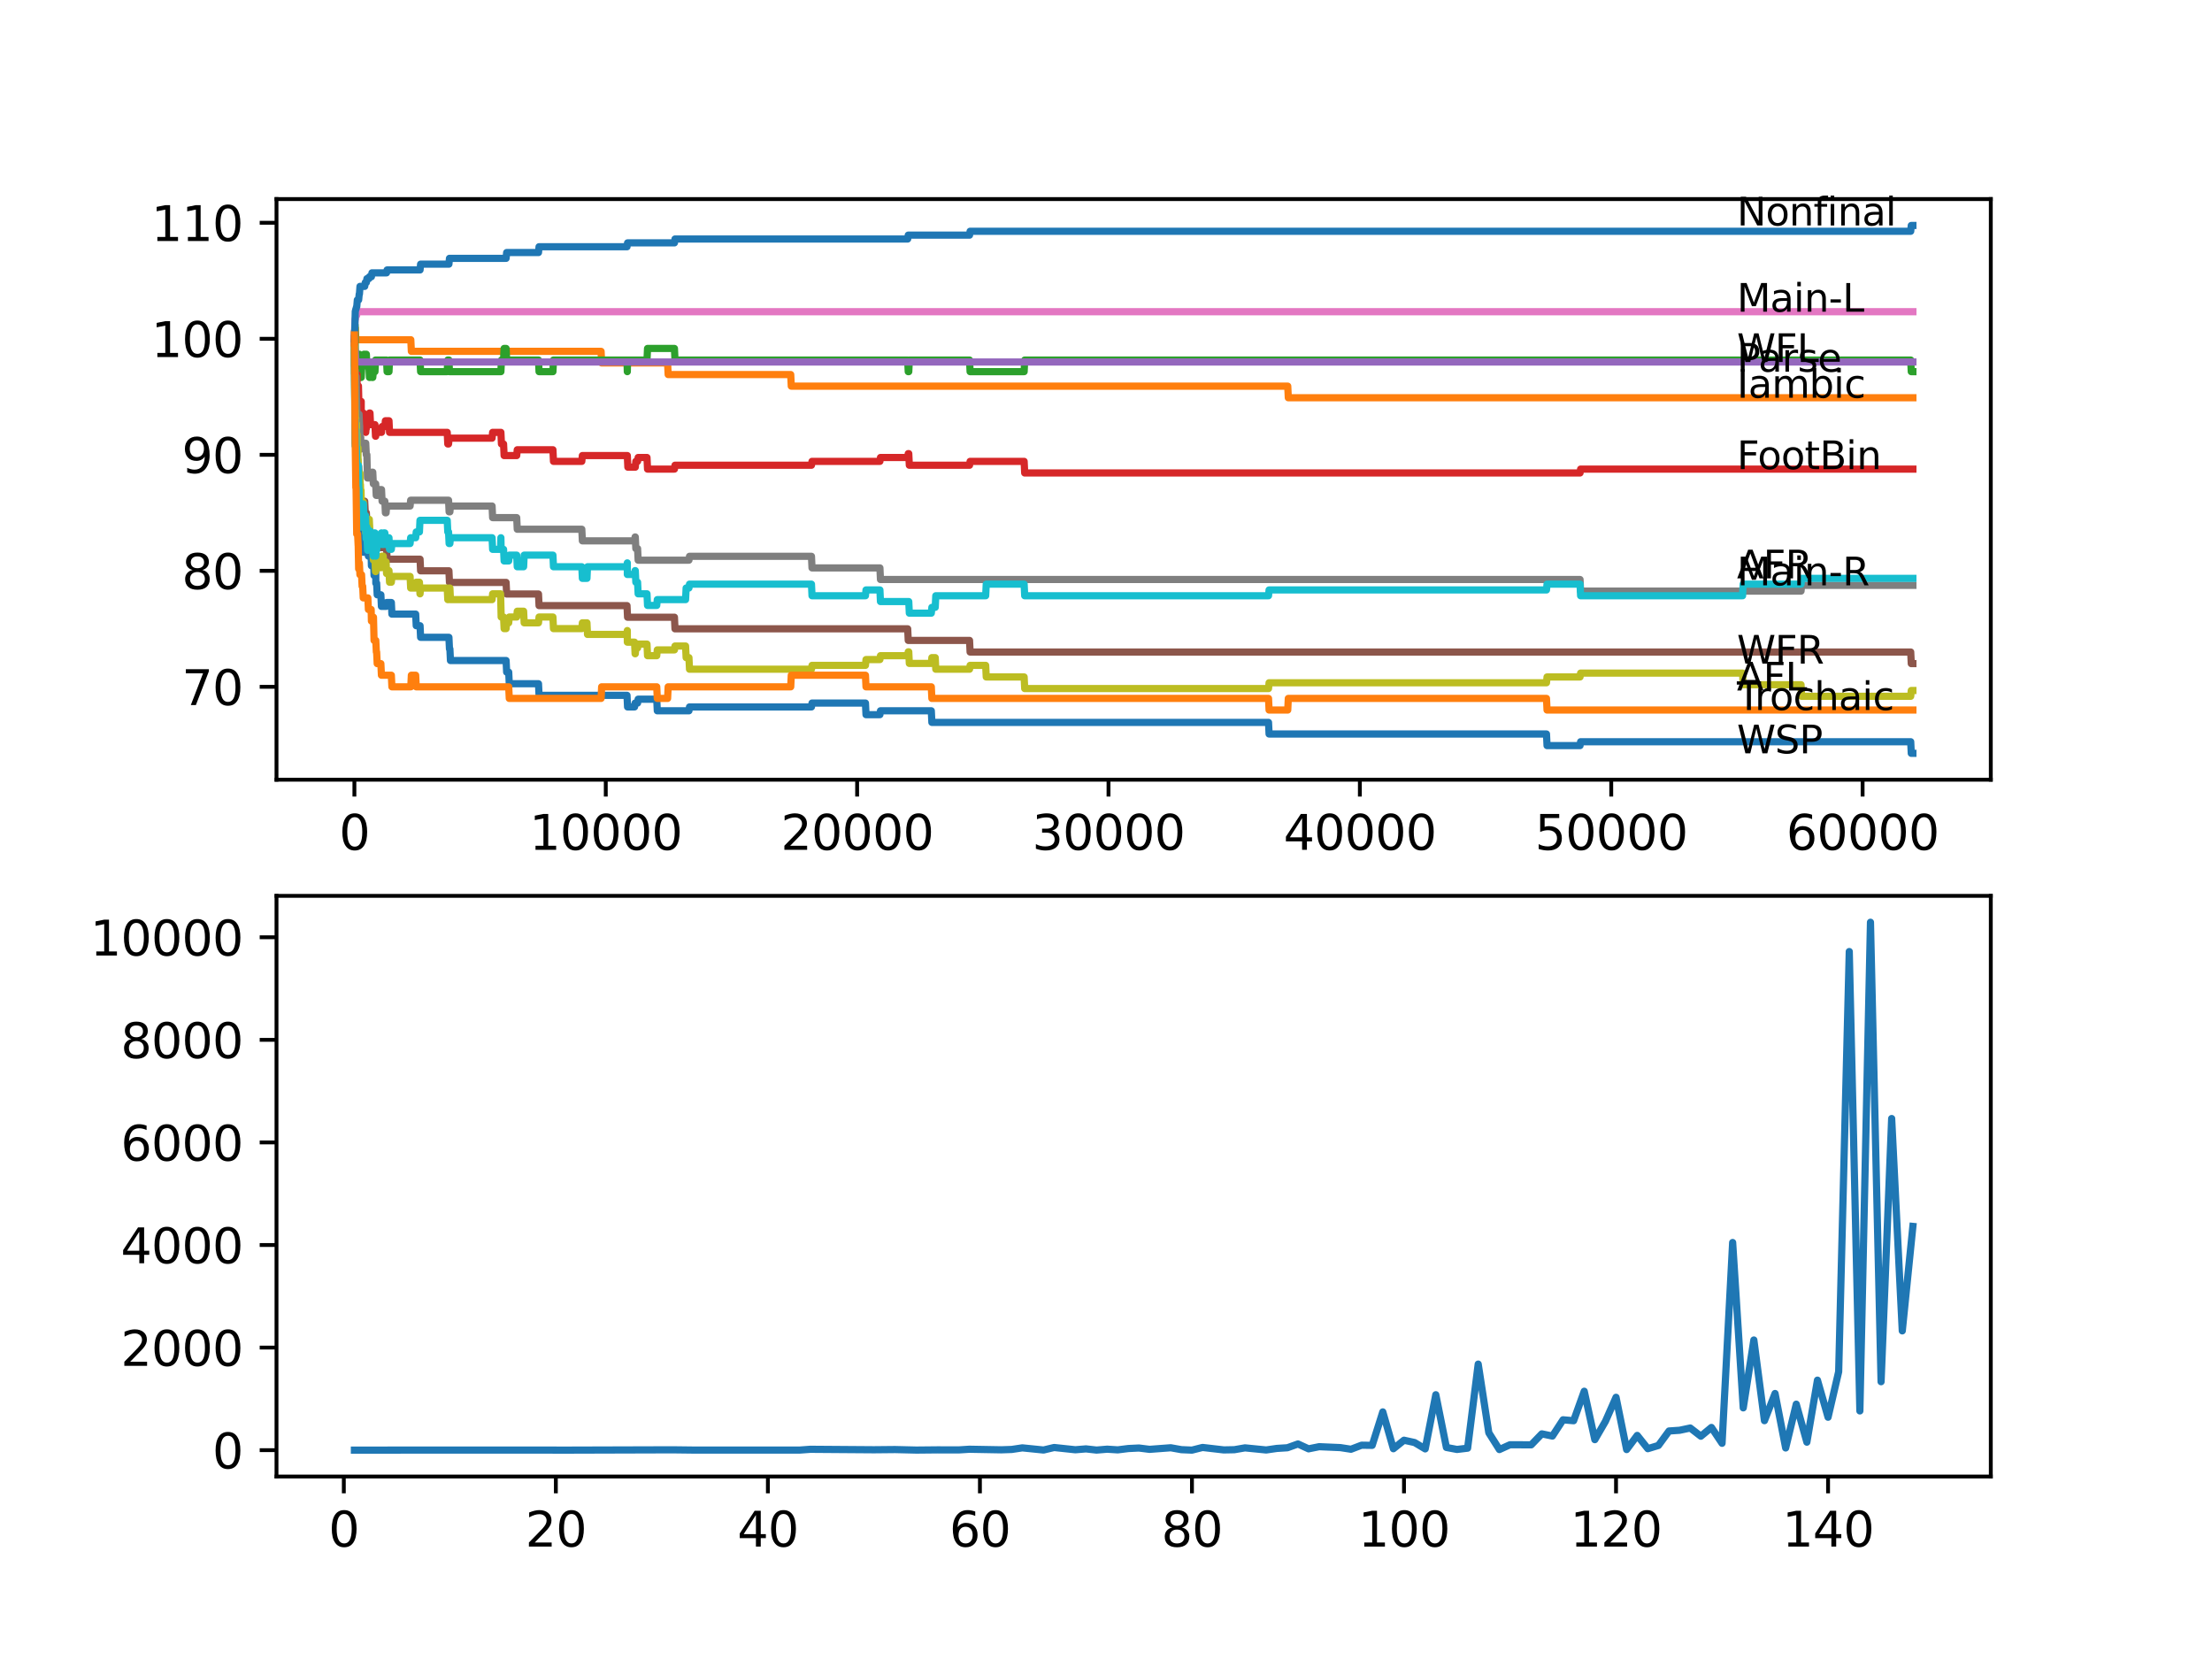 <?xml version="1.0" encoding="utf-8" standalone="no"?>
<!DOCTYPE svg PUBLIC "-//W3C//DTD SVG 1.1//EN"
  "http://www.w3.org/Graphics/SVG/1.1/DTD/svg11.dtd">
<svg xmlns:xlink="http://www.w3.org/1999/xlink" width="460.8pt" height="345.6pt" viewBox="0 0 460.8 345.6" xmlns="http://www.w3.org/2000/svg" version="1.1">
 <defs>
  <style type="text/css">*{stroke-linejoin: round; stroke-linecap: butt}</style>
 </defs>
 <g id="figure_1">
  <g id="patch_1">
   <path d="M 0 345.6 
L 460.8 345.6 
L 460.8 0 
L 0 0 
z
" style="fill: #ffffff"/>
  </g>
  <g id="axes_1">
   <g id="patch_2">
    <path d="M 57.6 162.432 
L 414.72 162.432 
L 414.72 41.472 
L 57.6 41.472 
z
" style="fill: #ffffff"/>
   </g>
   <g id="matplotlib.axis_1">
    <g id="xtick_1">
     <g id="line2d_1">
      <defs>
       <path id="m52497e9768" d="M 0 0 
L 0 3.5 
" style="stroke: #000000; stroke-width: 0.8"/>
      </defs>
      <g>
       <use xlink:href="#m52497e9768" x="73.827" y="162.432" style="stroke: #000000; stroke-width: 0.8"/>
      </g>
     </g>
     <g id="text_1">
      <!-- 0 -->
      <g transform="translate(70.646 177.03)scale(0.1 -0.1)">
       <defs>
        <path id="DejaVuSans-30" d="M 2034 4250 
Q 1547 4250 1301 3770 
Q 1056 3291 1056 2328 
Q 1056 1369 1301 889 
Q 1547 409 2034 409 
Q 2525 409 2770 889 
Q 3016 1369 3016 2328 
Q 3016 3291 2770 3770 
Q 2525 4250 2034 4250 
z
M 2034 4750 
Q 2819 4750 3233 4129 
Q 3647 3509 3647 2328 
Q 3647 1150 3233 529 
Q 2819 -91 2034 -91 
Q 1250 -91 836 529 
Q 422 1150 422 2328 
Q 422 3509 836 4129 
Q 1250 4750 2034 4750 
z
" transform="scale(0.016)"/>
       </defs>
       <use xlink:href="#DejaVuSans-30"/>
      </g>
     </g>
    </g>
    <g id="xtick_2">
     <g id="line2d_2">
      <g>
       <use xlink:href="#m52497e9768" x="126.192" y="162.432" style="stroke: #000000; stroke-width: 0.8"/>
      </g>
     </g>
     <g id="text_2">
      <!-- 10000 -->
      <g transform="translate(110.286 177.03)scale(0.1 -0.1)">
       <defs>
        <path id="DejaVuSans-31" d="M 794 531 
L 1825 531 
L 1825 4091 
L 703 3866 
L 703 4441 
L 1819 4666 
L 2450 4666 
L 2450 531 
L 3481 531 
L 3481 0 
L 794 0 
L 794 531 
z
" transform="scale(0.016)"/>
       </defs>
       <use xlink:href="#DejaVuSans-31"/>
       <use xlink:href="#DejaVuSans-30" x="63.623"/>
       <use xlink:href="#DejaVuSans-30" x="127.246"/>
       <use xlink:href="#DejaVuSans-30" x="190.869"/>
       <use xlink:href="#DejaVuSans-30" x="254.492"/>
      </g>
     </g>
    </g>
    <g id="xtick_3">
     <g id="line2d_3">
      <g>
       <use xlink:href="#m52497e9768" x="178.556" y="162.432" style="stroke: #000000; stroke-width: 0.8"/>
      </g>
     </g>
     <g id="text_3">
      <!-- 20000 -->
      <g transform="translate(162.65 177.03)scale(0.1 -0.1)">
       <defs>
        <path id="DejaVuSans-32" d="M 1228 531 
L 3431 531 
L 3431 0 
L 469 0 
L 469 531 
Q 828 903 1448 1529 
Q 2069 2156 2228 2338 
Q 2531 2678 2651 2914 
Q 2772 3150 2772 3378 
Q 2772 3750 2511 3984 
Q 2250 4219 1831 4219 
Q 1534 4219 1204 4116 
Q 875 4013 500 3803 
L 500 4441 
Q 881 4594 1212 4672 
Q 1544 4750 1819 4750 
Q 2544 4750 2975 4387 
Q 3406 4025 3406 3419 
Q 3406 3131 3298 2873 
Q 3191 2616 2906 2266 
Q 2828 2175 2409 1742 
Q 1991 1309 1228 531 
z
" transform="scale(0.016)"/>
       </defs>
       <use xlink:href="#DejaVuSans-32"/>
       <use xlink:href="#DejaVuSans-30" x="63.623"/>
       <use xlink:href="#DejaVuSans-30" x="127.246"/>
       <use xlink:href="#DejaVuSans-30" x="190.869"/>
       <use xlink:href="#DejaVuSans-30" x="254.492"/>
      </g>
     </g>
    </g>
    <g id="xtick_4">
     <g id="line2d_4">
      <g>
       <use xlink:href="#m52497e9768" x="230.921" y="162.432" style="stroke: #000000; stroke-width: 0.8"/>
      </g>
     </g>
     <g id="text_4">
      <!-- 30000 -->
      <g transform="translate(215.015 177.03)scale(0.1 -0.1)">
       <defs>
        <path id="DejaVuSans-33" d="M 2597 2516 
Q 3050 2419 3304 2112 
Q 3559 1806 3559 1356 
Q 3559 666 3084 287 
Q 2609 -91 1734 -91 
Q 1441 -91 1130 -33 
Q 819 25 488 141 
L 488 750 
Q 750 597 1062 519 
Q 1375 441 1716 441 
Q 2309 441 2620 675 
Q 2931 909 2931 1356 
Q 2931 1769 2642 2001 
Q 2353 2234 1838 2234 
L 1294 2234 
L 1294 2753 
L 1863 2753 
Q 2328 2753 2575 2939 
Q 2822 3125 2822 3475 
Q 2822 3834 2567 4026 
Q 2313 4219 1838 4219 
Q 1578 4219 1281 4162 
Q 984 4106 628 3988 
L 628 4550 
Q 988 4650 1302 4700 
Q 1616 4750 1894 4750 
Q 2613 4750 3031 4423 
Q 3450 4097 3450 3541 
Q 3450 3153 3228 2886 
Q 3006 2619 2597 2516 
z
" transform="scale(0.016)"/>
       </defs>
       <use xlink:href="#DejaVuSans-33"/>
       <use xlink:href="#DejaVuSans-30" x="63.623"/>
       <use xlink:href="#DejaVuSans-30" x="127.246"/>
       <use xlink:href="#DejaVuSans-30" x="190.869"/>
       <use xlink:href="#DejaVuSans-30" x="254.492"/>
      </g>
     </g>
    </g>
    <g id="xtick_5">
     <g id="line2d_5">
      <g>
       <use xlink:href="#m52497e9768" x="283.285" y="162.432" style="stroke: #000000; stroke-width: 0.8"/>
      </g>
     </g>
     <g id="text_5">
      <!-- 40000 -->
      <g transform="translate(267.379 177.03)scale(0.1 -0.1)">
       <defs>
        <path id="DejaVuSans-34" d="M 2419 4116 
L 825 1625 
L 2419 1625 
L 2419 4116 
z
M 2253 4666 
L 3047 4666 
L 3047 1625 
L 3713 1625 
L 3713 1100 
L 3047 1100 
L 3047 0 
L 2419 0 
L 2419 1100 
L 313 1100 
L 313 1709 
L 2253 4666 
z
" transform="scale(0.016)"/>
       </defs>
       <use xlink:href="#DejaVuSans-34"/>
       <use xlink:href="#DejaVuSans-30" x="63.623"/>
       <use xlink:href="#DejaVuSans-30" x="127.246"/>
       <use xlink:href="#DejaVuSans-30" x="190.869"/>
       <use xlink:href="#DejaVuSans-30" x="254.492"/>
      </g>
     </g>
    </g>
    <g id="xtick_6">
     <g id="line2d_6">
      <g>
       <use xlink:href="#m52497e9768" x="335.65" y="162.432" style="stroke: #000000; stroke-width: 0.8"/>
      </g>
     </g>
     <g id="text_6">
      <!-- 50000 -->
      <g transform="translate(319.744 177.03)scale(0.1 -0.1)">
       <defs>
        <path id="DejaVuSans-35" d="M 691 4666 
L 3169 4666 
L 3169 4134 
L 1269 4134 
L 1269 2991 
Q 1406 3038 1543 3061 
Q 1681 3084 1819 3084 
Q 2600 3084 3056 2656 
Q 3513 2228 3513 1497 
Q 3513 744 3044 326 
Q 2575 -91 1722 -91 
Q 1428 -91 1123 -41 
Q 819 9 494 109 
L 494 744 
Q 775 591 1075 516 
Q 1375 441 1709 441 
Q 2250 441 2565 725 
Q 2881 1009 2881 1497 
Q 2881 1984 2565 2268 
Q 2250 2553 1709 2553 
Q 1456 2553 1204 2497 
Q 953 2441 691 2322 
L 691 4666 
z
" transform="scale(0.016)"/>
       </defs>
       <use xlink:href="#DejaVuSans-35"/>
       <use xlink:href="#DejaVuSans-30" x="63.623"/>
       <use xlink:href="#DejaVuSans-30" x="127.246"/>
       <use xlink:href="#DejaVuSans-30" x="190.869"/>
       <use xlink:href="#DejaVuSans-30" x="254.492"/>
      </g>
     </g>
    </g>
    <g id="xtick_7">
     <g id="line2d_7">
      <g>
       <use xlink:href="#m52497e9768" x="388.014" y="162.432" style="stroke: #000000; stroke-width: 0.8"/>
      </g>
     </g>
     <g id="text_7">
      <!-- 60000 -->
      <g transform="translate(372.108 177.03)scale(0.1 -0.1)">
       <defs>
        <path id="DejaVuSans-36" d="M 2113 2584 
Q 1688 2584 1439 2293 
Q 1191 2003 1191 1497 
Q 1191 994 1439 701 
Q 1688 409 2113 409 
Q 2538 409 2786 701 
Q 3034 994 3034 1497 
Q 3034 2003 2786 2293 
Q 2538 2584 2113 2584 
z
M 3366 4563 
L 3366 3988 
Q 3128 4100 2886 4159 
Q 2644 4219 2406 4219 
Q 1781 4219 1451 3797 
Q 1122 3375 1075 2522 
Q 1259 2794 1537 2939 
Q 1816 3084 2150 3084 
Q 2853 3084 3261 2657 
Q 3669 2231 3669 1497 
Q 3669 778 3244 343 
Q 2819 -91 2113 -91 
Q 1303 -91 875 529 
Q 447 1150 447 2328 
Q 447 3434 972 4092 
Q 1497 4750 2381 4750 
Q 2619 4750 2861 4703 
Q 3103 4656 3366 4563 
z
" transform="scale(0.016)"/>
       </defs>
       <use xlink:href="#DejaVuSans-36"/>
       <use xlink:href="#DejaVuSans-30" x="63.623"/>
       <use xlink:href="#DejaVuSans-30" x="127.246"/>
       <use xlink:href="#DejaVuSans-30" x="190.869"/>
       <use xlink:href="#DejaVuSans-30" x="254.492"/>
      </g>
     </g>
    </g>
   </g>
   <g id="matplotlib.axis_2">
    <g id="ytick_1">
     <g id="line2d_8">
      <defs>
       <path id="mc6b613f838" d="M 0 0 
L -3.5 0 
" style="stroke: #000000; stroke-width: 0.8"/>
      </defs>
      <g>
       <use xlink:href="#mc6b613f838" x="57.6" y="143.078" style="stroke: #000000; stroke-width: 0.8"/>
      </g>
     </g>
     <g id="text_8">
      <!-- 70 -->
      <g transform="translate(37.875 146.877)scale(0.1 -0.1)">
       <defs>
        <path id="DejaVuSans-37" d="M 525 4666 
L 3525 4666 
L 3525 4397 
L 1831 0 
L 1172 0 
L 2766 4134 
L 525 4134 
L 525 4666 
z
" transform="scale(0.016)"/>
       </defs>
       <use xlink:href="#DejaVuSans-37"/>
       <use xlink:href="#DejaVuSans-30" x="63.623"/>
      </g>
     </g>
    </g>
    <g id="ytick_2">
     <g id="line2d_9">
      <g>
       <use xlink:href="#mc6b613f838" x="57.6" y="118.91" style="stroke: #000000; stroke-width: 0.8"/>
      </g>
     </g>
     <g id="text_9">
      <!-- 80 -->
      <g transform="translate(37.875 122.709)scale(0.1 -0.1)">
       <defs>
        <path id="DejaVuSans-38" d="M 2034 2216 
Q 1584 2216 1326 1975 
Q 1069 1734 1069 1313 
Q 1069 891 1326 650 
Q 1584 409 2034 409 
Q 2484 409 2743 651 
Q 3003 894 3003 1313 
Q 3003 1734 2745 1975 
Q 2488 2216 2034 2216 
z
M 1403 2484 
Q 997 2584 770 2862 
Q 544 3141 544 3541 
Q 544 4100 942 4425 
Q 1341 4750 2034 4750 
Q 2731 4750 3128 4425 
Q 3525 4100 3525 3541 
Q 3525 3141 3298 2862 
Q 3072 2584 2669 2484 
Q 3125 2378 3379 2068 
Q 3634 1759 3634 1313 
Q 3634 634 3220 271 
Q 2806 -91 2034 -91 
Q 1263 -91 848 271 
Q 434 634 434 1313 
Q 434 1759 690 2068 
Q 947 2378 1403 2484 
z
M 1172 3481 
Q 1172 3119 1398 2916 
Q 1625 2713 2034 2713 
Q 2441 2713 2670 2916 
Q 2900 3119 2900 3481 
Q 2900 3844 2670 4047 
Q 2441 4250 2034 4250 
Q 1625 4250 1398 4047 
Q 1172 3844 1172 3481 
z
" transform="scale(0.016)"/>
       </defs>
       <use xlink:href="#DejaVuSans-38"/>
       <use xlink:href="#DejaVuSans-30" x="63.623"/>
      </g>
     </g>
    </g>
    <g id="ytick_3">
     <g id="line2d_10">
      <g>
       <use xlink:href="#mc6b613f838" x="57.6" y="94.742" style="stroke: #000000; stroke-width: 0.8"/>
      </g>
     </g>
     <g id="text_10">
      <!-- 90 -->
      <g transform="translate(37.875 98.541)scale(0.1 -0.1)">
       <defs>
        <path id="DejaVuSans-39" d="M 703 97 
L 703 672 
Q 941 559 1184 500 
Q 1428 441 1663 441 
Q 2288 441 2617 861 
Q 2947 1281 2994 2138 
Q 2813 1869 2534 1725 
Q 2256 1581 1919 1581 
Q 1219 1581 811 2004 
Q 403 2428 403 3163 
Q 403 3881 828 4315 
Q 1253 4750 1959 4750 
Q 2769 4750 3195 4129 
Q 3622 3509 3622 2328 
Q 3622 1225 3098 567 
Q 2575 -91 1691 -91 
Q 1453 -91 1209 -44 
Q 966 3 703 97 
z
M 1959 2075 
Q 2384 2075 2632 2365 
Q 2881 2656 2881 3163 
Q 2881 3666 2632 3958 
Q 2384 4250 1959 4250 
Q 1534 4250 1286 3958 
Q 1038 3666 1038 3163 
Q 1038 2656 1286 2365 
Q 1534 2075 1959 2075 
z
" transform="scale(0.016)"/>
       </defs>
       <use xlink:href="#DejaVuSans-39"/>
       <use xlink:href="#DejaVuSans-30" x="63.623"/>
      </g>
     </g>
    </g>
    <g id="ytick_4">
     <g id="line2d_11">
      <g>
       <use xlink:href="#mc6b613f838" x="57.6" y="70.574" style="stroke: #000000; stroke-width: 0.8"/>
      </g>
     </g>
     <g id="text_11">
      <!-- 100 -->
      <g transform="translate(31.512 74.373)scale(0.1 -0.1)">
       <use xlink:href="#DejaVuSans-31"/>
       <use xlink:href="#DejaVuSans-30" x="63.623"/>
       <use xlink:href="#DejaVuSans-30" x="127.246"/>
      </g>
     </g>
    </g>
    <g id="ytick_5">
     <g id="line2d_12">
      <g>
       <use xlink:href="#mc6b613f838" x="57.6" y="46.406" style="stroke: #000000; stroke-width: 0.8"/>
      </g>
     </g>
     <g id="text_12">
      <!-- 110 -->
      <g transform="translate(31.512 50.205)scale(0.1 -0.1)">
       <use xlink:href="#DejaVuSans-31"/>
       <use xlink:href="#DejaVuSans-31" x="63.623"/>
       <use xlink:href="#DejaVuSans-30" x="127.246"/>
      </g>
     </g>
    </g>
   </g>
   <g id="line2d_13">
    <path d="M 73.833 70.574 
L 73.848 69.769 
L 73.875 79.436 
L 73.88 79.436 
L 74.016 92.245 
L 74.021 92.245 
L 74.105 90.553 
L 74.11 92.97 
L 74.225 96.111 
L 74.267 96.111 
L 74.283 94.903 
L 74.288 97.32 
L 74.377 96.111 
L 74.409 96.111 
L 74.529 100.945 
L 74.623 100.945 
L 74.66 99.737 
L 74.718 104.57 
L 74.864 104.57 
L 74.922 109.404 
L 74.98 107.793 
L 75.084 107.793 
L 75.199 110.209 
L 75.32 110.209 
L 75.435 112.626 
L 75.556 112.626 
L 75.671 115.043 
L 76.189 115.043 
L 76.304 114.237 
L 76.461 114.237 
L 76.577 113.432 
L 76.629 113.432 
L 76.744 115.849 
L 76.849 115.849 
L 76.964 115.446 
L 77.32 115.446 
L 77.373 117.862 
L 77.43 116.251 
L 77.655 116.251 
L 77.771 115.043 
L 77.802 115.043 
L 77.922 119.876 
L 78.263 119.876 
L 78.284 119.071 
L 78.289 121.488 
L 78.362 121.488 
L 78.462 121.488 
L 78.577 123.904 
L 79.341 123.904 
L 79.457 126.321 
L 80.431 126.321 
L 80.546 125.516 
L 81.525 125.516 
L 81.64 127.932 
L 86.594 127.932 
L 86.709 130.349 
L 87.505 130.349 
L 87.62 132.766 
L 93.517 132.766 
L 93.632 135.183 
L 93.721 135.183 
L 93.836 137.6 
L 105.429 137.6 
L 105.545 140.016 
L 105.974 140.016 
L 106.089 142.433 
L 112.179 142.433 
L 112.294 144.85 
L 130.617 144.85 
L 130.732 147.267 
L 132.188 147.267 
L 132.303 146.461 
L 132.821 146.461 
L 132.937 145.655 
L 136.811 145.655 
L 136.927 148.072 
L 143.519 148.072 
L 143.635 147.267 
L 169.042 147.267 
L 169.157 146.461 
L 180.29 146.461 
L 180.405 148.878 
L 183.301 148.878 
L 183.416 148.072 
L 194.009 148.072 
L 194.124 150.489 
L 264.256 150.489 
L 264.371 152.906 
L 322.161 152.906 
L 322.276 155.323 
L 329.151 155.323 
L 329.267 154.517 
L 398.037 154.517 
L 398.152 156.934 
L 398.487 156.934 
L 398.487 156.934 
" clip-path="url(#pf058550723)" style="fill: none; stroke: #1f77b4; stroke-width: 1.5; stroke-linecap: square"/>
   </g>
   <g id="line2d_14">
    <path d="M 73.833 72.991 
L 73.969 68.359 
L 74.016 68.359 
L 74.131 70.775 
L 85.578 70.775 
L 85.693 73.192 
L 125.218 73.192 
L 125.333 75.609 
L 139.074 75.609 
L 139.189 78.026 
L 164.722 78.026 
L 164.837 80.443 
L 268.262 80.443 
L 268.377 82.859 
L 398.487 82.859 
L 398.487 82.859 
" clip-path="url(#pf058550723)" style="fill: none; stroke: #ff7f0e; stroke-width: 1.5; stroke-linecap: square"/>
   </g>
   <g id="line2d_15">
    <path d="M 73.833 69.769 
L 73.848 68.963 
L 73.875 76.213 
L 73.917 73.796 
L 73.969 67.755 
L 74.032 77.422 
L 74.079 77.422 
L 74.168 75.005 
L 74.189 77.422 
L 74.267 77.422 
L 74.32 75.005 
L 74.377 77.422 
L 74.383 77.422 
L 74.409 75.005 
L 74.493 77.422 
L 74.623 77.422 
L 74.712 73.796 
L 74.739 76.213 
L 74.854 76.213 
L 74.875 73.796 
L 74.959 78.63 
L 75.247 78.63 
L 75.362 76.213 
L 75.702 76.213 
L 75.817 73.796 
L 75.974 73.796 
L 76.09 76.213 
L 76.147 76.213 
L 76.262 73.796 
L 76.32 73.796 
L 76.435 76.213 
L 76.849 76.213 
L 76.964 78.63 
L 77.074 78.63 
L 77.189 76.213 
L 77.373 76.213 
L 77.488 78.63 
L 77.655 78.63 
L 77.771 77.422 
L 78.111 77.422 
L 78.226 75.005 
L 80.525 75.005 
L 80.64 77.422 
L 81.033 77.422 
L 81.148 75.005 
L 87.505 75.005 
L 87.62 77.422 
L 93.166 77.422 
L 93.281 75.005 
L 93.517 75.005 
L 93.632 77.422 
L 104.346 77.422 
L 104.461 75.005 
L 104.901 75.005 
L 105.016 72.588 
L 105.429 72.588 
L 105.545 75.005 
L 112.179 75.005 
L 112.294 77.422 
L 115.185 77.422 
L 115.3 75.005 
L 130.617 75.005 
L 130.68 77.422 
L 130.727 75.005 
L 134.78 75.005 
L 134.895 72.588 
L 140.498 72.588 
L 140.613 75.005 
L 189.087 75.005 
L 189.202 77.422 
L 189.312 77.422 
L 189.427 75.005 
L 201.974 75.005 
L 202.089 77.422 
L 213.347 77.422 
L 213.463 75.005 
L 398.037 75.005 
L 398.152 77.422 
L 398.487 77.422 
L 398.487 77.422 
" clip-path="url(#pf058550723)" style="fill: none; stroke: #2ca02c; stroke-width: 1.5; stroke-linecap: square"/>
   </g>
   <g id="line2d_16">
    <path d="M 73.833 70.574 
L 73.875 70.574 
L 74.006 81.369 
L 74.016 81.369 
L 74.021 83.786 
L 74.126 82.094 
L 74.168 82.094 
L 74.309 79.194 
L 74.367 79.194 
L 74.383 77.986 
L 74.388 80.402 
L 74.472 80.402 
L 74.671 80.402 
L 74.791 85.236 
L 74.854 84.028 
L 74.859 86.444 
L 74.896 86.444 
L 74.922 86.444 
L 75.042 84.833 
L 75.147 84.833 
L 75.247 83.625 
L 75.252 86.042 
L 75.702 86.042 
L 75.817 88.458 
L 75.974 88.458 
L 76.09 87.653 
L 76.147 87.653 
L 76.189 90.069 
L 76.257 89.264 
L 76.32 89.264 
L 76.44 87.25 
L 76.461 87.25 
L 76.577 86.444 
L 76.849 86.444 
L 76.964 86.042 
L 77.074 86.042 
L 77.189 88.458 
L 78.111 88.458 
L 78.226 90.875 
L 78.263 90.875 
L 78.378 90.069 
L 79.478 90.069 
L 79.593 88.861 
L 80.169 88.861 
L 80.284 87.653 
L 81.033 87.653 
L 81.148 90.069 
L 93.166 90.069 
L 93.281 92.486 
L 93.443 92.486 
L 93.558 91.278 
L 102.508 91.278 
L 102.623 90.069 
L 104.346 90.069 
L 104.461 92.486 
L 104.901 92.486 
L 105.016 94.903 
L 107.639 94.903 
L 107.754 93.695 
L 115.185 93.695 
L 115.3 96.111 
L 121.202 96.111 
L 121.317 94.903 
L 130.68 94.903 
L 130.795 97.32 
L 132.34 97.32 
L 132.455 96.111 
L 132.821 96.111 
L 132.937 95.306 
L 134.78 95.306 
L 134.895 97.723 
L 140.498 97.723 
L 140.613 96.917 
L 169.042 96.917 
L 169.157 96.111 
L 183.301 96.111 
L 183.416 95.306 
L 189.087 95.306 
L 189.202 94.5 
L 189.312 94.5 
L 189.427 96.917 
L 201.974 96.917 
L 202.089 96.111 
L 213.347 96.111 
L 213.463 98.528 
L 329.151 98.528 
L 329.267 97.723 
L 398.487 97.723 
L 398.487 97.723 
" clip-path="url(#pf058550723)" style="fill: none; stroke: #d62728; stroke-width: 1.5; stroke-linecap: square"/>
   </g>
   <g id="line2d_17">
    <path d="M 73.833 70.574 
L 73.848 70.574 
L 73.964 72.991 
L 74.016 72.991 
L 74.131 75.408 
L 398.487 75.408 
L 398.487 75.408 
" clip-path="url(#pf058550723)" style="fill: none; stroke: #9467bd; stroke-width: 1.5; stroke-linecap: square"/>
   </g>
   <g id="line2d_18">
    <path d="M 73.833 70.574 
L 73.864 70.574 
L 74.011 87.492 
L 74.021 87.492 
L 74.136 89.908 
L 74.168 89.908 
L 74.283 92.325 
L 74.32 92.325 
L 74.44 97.159 
L 74.712 97.159 
L 74.828 99.575 
L 74.875 99.575 
L 74.995 104.409 
L 75.974 104.409 
L 76.09 106.826 
L 76.32 106.826 
L 76.435 109.243 
L 76.849 109.243 
L 76.964 111.659 
L 77.373 111.659 
L 77.488 114.076 
L 80.525 114.076 
L 80.64 116.493 
L 87.505 116.493 
L 87.62 118.91 
L 93.517 118.91 
L 93.632 121.327 
L 105.429 121.327 
L 105.545 123.743 
L 112.179 123.743 
L 112.294 126.16 
L 130.617 126.16 
L 130.732 128.577 
L 140.498 128.577 
L 140.613 130.994 
L 189.087 130.994 
L 189.202 133.41 
L 201.974 133.41 
L 202.089 135.827 
L 398.037 135.827 
L 398.152 138.244 
L 398.487 138.244 
L 398.487 138.244 
" clip-path="url(#pf058550723)" style="fill: none; stroke: #8c564b; stroke-width: 1.5; stroke-linecap: square"/>
   </g>
   <g id="line2d_19">
    <path d="M 73.833 69.769 
L 73.843 69.769 
L 73.958 66.546 
L 74.016 66.546 
L 74.131 65.741 
L 74.283 65.741 
L 74.398 64.935 
L 398.487 64.935 
L 398.487 64.935 
" clip-path="url(#pf058550723)" style="fill: none; stroke: #e377c2; stroke-width: 1.5; stroke-linecap: square"/>
   </g>
   <g id="line2d_20">
    <path d="M 73.833 72.991 
L 73.843 72.991 
L 73.869 77.824 
L 73.958 77.22 
L 74.016 77.22 
L 74.105 82.054 
L 74.131 79.234 
L 74.178 79.234 
L 74.189 78.429 
L 74.257 83.262 
L 74.262 83.262 
L 74.283 83.262 
L 74.398 87.492 
L 74.576 87.492 
L 74.692 86.283 
L 74.791 86.283 
L 74.906 88.7 
L 74.922 88.7 
L 74.99 93.534 
L 75.037 92.325 
L 75.084 92.325 
L 75.147 91.117 
L 75.152 93.534 
L 75.189 93.534 
L 75.21 93.534 
L 75.325 92.325 
L 76.189 92.325 
L 76.304 94.742 
L 76.43 94.742 
L 76.55 99.575 
L 76.849 99.575 
L 76.964 99.173 
L 77.378 99.173 
L 77.493 98.367 
L 77.655 98.367 
L 77.771 100.784 
L 78.263 100.784 
L 78.378 103.201 
L 78.708 103.201 
L 78.823 101.992 
L 79.478 101.992 
L 79.593 104.409 
L 80.169 104.409 
L 80.284 106.826 
L 80.431 106.826 
L 80.546 105.416 
L 85.431 105.416 
L 85.547 104.208 
L 93.443 104.208 
L 93.558 106.624 
L 93.721 106.624 
L 93.836 105.416 
L 102.508 105.416 
L 102.623 107.833 
L 107.639 107.833 
L 107.754 110.25 
L 121.202 110.25 
L 121.317 112.666 
L 132.188 112.666 
L 132.303 111.861 
L 132.34 111.861 
L 132.455 114.278 
L 132.821 114.278 
L 132.937 116.694 
L 143.519 116.694 
L 143.635 115.889 
L 169.042 115.889 
L 169.157 118.306 
L 183.301 118.306 
L 183.416 120.722 
L 329.151 120.722 
L 329.267 123.139 
L 375.19 123.139 
L 375.306 121.931 
L 398.487 121.931 
L 398.487 121.931 
" clip-path="url(#pf058550723)" style="fill: none; stroke: #7f7f7f; stroke-width: 1.5; stroke-linecap: square"/>
   </g>
   <g id="line2d_21">
    <path d="M 73.833 72.991 
L 73.969 89.626 
L 73.875 72.387 
L 73.974 88.821 
L 74.016 85.598 
L 74.084 88.74 
L 74.105 88.74 
L 74.126 87.129 
L 74.168 91.963 
L 74.21 89.465 
L 74.252 89.465 
L 74.267 88.257 
L 74.294 92.285 
L 74.351 91.681 
L 74.367 91.681 
L 74.383 90.472 
L 74.403 95.306 
L 74.461 94.5 
L 74.498 94.5 
L 74.576 93.292 
L 74.582 95.709 
L 74.602 95.709 
L 74.623 95.709 
L 74.744 101.751 
L 74.791 101.751 
L 74.854 100.542 
L 74.859 102.959 
L 74.901 100.945 
L 74.922 100.945 
L 74.99 98.528 
L 75.032 100.945 
L 75.084 100.945 
L 75.147 103.362 
L 75.194 102.153 
L 75.21 102.153 
L 75.32 106.987 
L 75.325 105.779 
L 75.556 105.779 
L 75.671 104.57 
L 75.686 104.57 
L 75.807 109.404 
L 75.974 109.404 
L 76.09 108.598 
L 76.147 108.598 
L 76.189 111.015 
L 76.257 110.209 
L 76.32 110.209 
L 76.331 109.404 
L 76.336 111.821 
L 76.42 111.821 
L 76.43 111.821 
L 76.545 109.807 
L 76.629 109.807 
L 76.744 108.598 
L 76.849 108.598 
L 76.933 108.195 
L 77.048 110.612 
L 77.074 110.612 
L 77.189 113.029 
L 77.32 113.029 
L 77.378 111.821 
L 77.383 114.237 
L 77.425 114.237 
L 77.655 114.237 
L 77.771 116.654 
L 77.802 116.654 
L 77.875 114.237 
L 77.912 116.654 
L 78.111 116.654 
L 78.226 119.071 
L 78.263 119.071 
L 78.383 117.057 
L 78.462 117.057 
L 78.577 115.849 
L 78.708 115.849 
L 78.823 118.265 
L 79.341 118.265 
L 79.457 117.057 
L 79.478 117.057 
L 79.593 115.849 
L 79.834 115.849 
L 79.949 118.265 
L 80.169 118.265 
L 80.284 117.057 
L 80.431 117.057 
L 80.525 119.474 
L 80.541 118.869 
L 81.033 118.869 
L 81.148 121.286 
L 81.525 121.286 
L 81.64 120.078 
L 85.431 120.078 
L 85.547 122.495 
L 86.594 122.495 
L 86.709 121.286 
L 87.374 121.286 
L 87.489 123.703 
L 87.505 123.703 
L 87.62 122.495 
L 93.166 122.495 
L 93.281 124.911 
L 93.443 124.911 
L 93.564 122.495 
L 93.721 122.495 
L 93.836 124.911 
L 102.508 124.911 
L 102.623 123.703 
L 104.283 123.703 
L 104.403 128.537 
L 104.901 128.537 
L 105.016 130.953 
L 105.429 130.953 
L 105.545 129.745 
L 105.974 129.745 
L 106.089 128.537 
L 107.639 128.537 
L 107.754 127.328 
L 109.079 127.328 
L 109.194 129.745 
L 112.179 129.745 
L 112.294 128.537 
L 115.185 128.537 
L 115.3 130.953 
L 121.202 130.953 
L 121.317 129.745 
L 122.275 129.745 
L 122.39 132.162 
L 130.617 132.162 
L 130.68 131.356 
L 130.685 133.773 
L 130.716 133.773 
L 132.188 133.773 
L 132.303 136.19 
L 132.34 136.19 
L 132.455 134.981 
L 132.821 134.981 
L 132.937 134.176 
L 134.78 134.176 
L 134.895 136.593 
L 136.811 136.593 
L 136.927 135.384 
L 140.498 135.384 
L 140.613 134.579 
L 142.818 134.579 
L 142.933 136.995 
L 143.519 136.995 
L 143.635 139.412 
L 169.042 139.412 
L 169.157 138.607 
L 180.29 138.607 
L 180.405 137.398 
L 183.301 137.398 
L 183.416 136.593 
L 189.087 136.593 
L 189.202 135.787 
L 189.312 135.787 
L 189.427 138.204 
L 194.009 138.204 
L 194.124 136.995 
L 194.826 136.995 
L 194.941 139.412 
L 201.974 139.412 
L 202.089 138.607 
L 205.336 138.607 
L 205.451 141.023 
L 213.347 141.023 
L 213.463 143.44 
L 264.256 143.44 
L 264.371 142.232 
L 322.161 142.232 
L 322.276 141.023 
L 329.151 141.023 
L 329.267 140.218 
L 363.01 140.218 
L 363.126 142.635 
L 375.19 142.635 
L 375.306 145.051 
L 398.037 145.051 
L 398.152 143.843 
L 398.487 143.843 
L 398.487 143.843 
" clip-path="url(#pf058550723)" style="fill: none; stroke: #bcbd22; stroke-width: 1.5; stroke-linecap: square"/>
   </g>
   <g id="line2d_22">
    <path d="M 73.833 72.991 
L 73.969 92.849 
L 73.875 72.387 
L 73.979 91.238 
L 73.985 91.238 
L 74.037 87.532 
L 74.084 92.365 
L 74.089 92.365 
L 74.105 92.365 
L 74.163 89.546 
L 74.194 93.09 
L 74.21 93.09 
L 74.252 93.09 
L 74.377 101.348 
L 74.383 101.348 
L 74.398 103.765 
L 74.414 100.542 
L 74.487 100.542 
L 74.498 100.542 
L 74.618 98.125 
L 74.623 98.125 
L 74.665 96.917 
L 74.739 101.751 
L 74.791 101.751 
L 74.864 106.584 
L 74.906 104.57 
L 74.922 104.57 
L 74.99 108.598 
L 75.037 107.39 
L 75.084 107.39 
L 75.147 106.181 
L 75.152 108.598 
L 75.189 108.598 
L 75.21 108.598 
L 75.247 107.39 
L 75.252 109.807 
L 75.315 109.807 
L 75.32 109.807 
L 75.435 108.598 
L 75.556 108.598 
L 75.671 107.39 
L 75.686 107.39 
L 75.702 104.973 
L 75.796 107.39 
L 76.147 107.39 
L 76.268 112.223 
L 76.331 112.223 
L 76.43 109.807 
L 76.44 112.223 
L 76.461 112.223 
L 76.577 114.64 
L 76.629 114.64 
L 76.744 113.432 
L 76.849 113.432 
L 76.996 110.612 
L 77.074 110.612 
L 77.189 113.029 
L 77.32 113.029 
L 77.373 111.821 
L 77.378 114.237 
L 77.425 113.432 
L 77.655 113.432 
L 77.771 115.849 
L 77.802 115.849 
L 77.933 111.015 
L 78.111 111.015 
L 78.226 113.432 
L 78.263 113.432 
L 78.284 115.849 
L 78.373 114.64 
L 78.462 114.64 
L 78.577 113.432 
L 78.708 113.432 
L 78.823 112.223 
L 79.341 112.223 
L 79.457 111.015 
L 79.478 111.015 
L 79.593 113.432 
L 79.834 113.432 
L 79.949 111.015 
L 80.169 111.015 
L 80.284 113.432 
L 80.431 113.432 
L 80.546 112.022 
L 81.033 112.022 
L 81.148 114.439 
L 81.525 114.439 
L 81.64 113.23 
L 85.431 113.23 
L 85.547 112.022 
L 86.594 112.022 
L 86.709 110.814 
L 87.374 110.814 
L 87.489 108.397 
L 93.166 108.397 
L 93.281 110.814 
L 93.443 110.814 
L 93.558 113.23 
L 93.721 113.23 
L 93.836 112.022 
L 102.508 112.022 
L 102.623 114.439 
L 104.283 114.439 
L 104.346 112.022 
L 104.393 114.439 
L 104.901 114.439 
L 105.016 116.855 
L 105.974 116.855 
L 106.089 115.647 
L 107.639 115.647 
L 107.754 118.064 
L 109.079 118.064 
L 109.194 115.647 
L 115.185 115.647 
L 115.3 118.064 
L 121.202 118.064 
L 121.317 120.481 
L 122.275 120.481 
L 122.39 118.064 
L 130.617 118.064 
L 130.68 117.258 
L 130.685 119.675 
L 130.716 119.675 
L 132.188 119.675 
L 132.303 118.869 
L 132.34 118.869 
L 132.455 121.286 
L 132.821 121.286 
L 132.937 123.703 
L 134.78 123.703 
L 134.895 126.12 
L 136.811 126.12 
L 136.927 124.911 
L 142.818 124.911 
L 142.933 122.495 
L 143.519 122.495 
L 143.635 121.689 
L 169.042 121.689 
L 169.157 124.106 
L 180.29 124.106 
L 180.405 122.897 
L 183.301 122.897 
L 183.416 125.314 
L 189.312 125.314 
L 189.427 127.731 
L 194.009 127.731 
L 194.124 126.523 
L 194.826 126.523 
L 194.941 124.106 
L 205.336 124.106 
L 205.451 121.689 
L 213.347 121.689 
L 213.463 124.106 
L 264.256 124.106 
L 264.371 122.897 
L 322.161 122.897 
L 322.276 121.689 
L 329.151 121.689 
L 329.267 124.106 
L 363.01 124.106 
L 363.126 121.689 
L 375.19 121.689 
L 375.306 120.481 
L 398.487 120.481 
L 398.487 120.481 
" clip-path="url(#pf058550723)" style="fill: none; stroke: #17becf; stroke-width: 1.5; stroke-linecap: square"/>
   </g>
   <g id="line2d_23">
    <path d="M 73.833 70.574 
L 73.864 70.574 
L 74.011 64.854 
L 74.021 64.854 
L 74.136 64.371 
L 74.168 64.371 
L 74.283 63.888 
L 74.32 63.888 
L 74.44 62.478 
L 74.712 62.478 
L 74.828 61.269 
L 74.875 61.269 
L 74.995 59.658 
L 75.974 59.658 
L 76.09 58.853 
L 76.32 58.853 
L 76.435 58.047 
L 76.849 58.047 
L 76.964 57.644 
L 77.373 57.644 
L 77.488 56.839 
L 80.525 56.839 
L 80.64 56.235 
L 87.505 56.235 
L 87.62 55.026 
L 93.517 55.026 
L 93.632 53.818 
L 105.429 53.818 
L 105.545 52.609 
L 112.179 52.609 
L 112.294 51.401 
L 130.617 51.401 
L 130.732 50.595 
L 140.498 50.595 
L 140.613 49.79 
L 189.087 49.79 
L 189.202 48.984 
L 201.974 48.984 
L 202.089 48.179 
L 398.037 48.179 
L 398.152 46.97 
L 398.487 46.97 
L 398.487 46.97 
" clip-path="url(#pf058550723)" style="fill: none; stroke: #1f77b4; stroke-width: 1.5; stroke-linecap: square"/>
   </g>
   <g id="line2d_24">
    <path d="M 73.833 69.769 
L 73.99 92.728 
L 74 92.728 
L 74.126 101.589 
L 74.178 101.589 
L 74.309 111.257 
L 74.498 111.257 
L 74.613 113.673 
L 74.623 113.673 
L 74.712 118.507 
L 74.739 117.299 
L 74.864 117.299 
L 74.98 119.715 
L 75.32 119.715 
L 75.435 122.132 
L 75.556 122.132 
L 75.671 124.549 
L 76.629 124.549 
L 76.744 126.966 
L 77.32 126.966 
L 77.373 129.382 
L 77.43 128.577 
L 77.802 128.577 
L 77.922 133.41 
L 78.284 133.41 
L 78.399 135.827 
L 78.462 135.827 
L 78.577 138.244 
L 79.341 138.244 
L 79.457 140.661 
L 81.525 140.661 
L 81.64 143.078 
L 85.578 143.078 
L 85.693 140.661 
L 86.594 140.661 
L 86.709 143.078 
L 105.974 143.078 
L 106.089 145.494 
L 125.218 145.494 
L 125.333 143.078 
L 136.811 143.078 
L 136.927 145.494 
L 139.074 145.494 
L 139.189 143.078 
L 164.722 143.078 
L 164.837 140.661 
L 180.29 140.661 
L 180.405 143.078 
L 194.009 143.078 
L 194.124 145.494 
L 264.256 145.494 
L 264.371 147.911 
L 268.262 147.911 
L 268.377 145.494 
L 322.161 145.494 
L 322.276 147.911 
L 398.487 147.911 
L 398.487 147.911 
" clip-path="url(#pf058550723)" style="fill: none; stroke: #ff7f0e; stroke-width: 1.5; stroke-linecap: square"/>
   </g>
   <g id="patch_3">
    <path d="M 57.6 162.432 
L 57.6 41.472 
" style="fill: none; stroke: #000000; stroke-width: 0.8; stroke-linejoin: miter; stroke-linecap: square"/>
   </g>
   <g id="patch_4">
    <path d="M 414.72 162.432 
L 414.72 41.472 
" style="fill: none; stroke: #000000; stroke-width: 0.8; stroke-linejoin: miter; stroke-linecap: square"/>
   </g>
   <g id="patch_5">
    <path d="M 57.6 162.432 
L 414.72 162.432 
" style="fill: none; stroke: #000000; stroke-width: 0.8; stroke-linejoin: miter; stroke-linecap: square"/>
   </g>
   <g id="patch_6">
    <path d="M 57.6 41.472 
L 414.72 41.472 
" style="fill: none; stroke: #000000; stroke-width: 0.8; stroke-linejoin: miter; stroke-linecap: square"/>
   </g>
   <g id="text_13">
    <!-- WSP -->
    <g transform="translate(361.832 156.934)scale(0.08 -0.08)">
     <defs>
      <path id="DejaVuSans-57" d="M 213 4666 
L 850 4666 
L 1831 722 
L 2809 4666 
L 3519 4666 
L 4500 722 
L 5478 4666 
L 6119 4666 
L 4947 0 
L 4153 0 
L 3169 4050 
L 2175 0 
L 1381 0 
L 213 4666 
z
" transform="scale(0.016)"/>
      <path id="DejaVuSans-53" d="M 3425 4513 
L 3425 3897 
Q 3066 4069 2747 4153 
Q 2428 4238 2131 4238 
Q 1616 4238 1336 4038 
Q 1056 3838 1056 3469 
Q 1056 3159 1242 3001 
Q 1428 2844 1947 2747 
L 2328 2669 
Q 3034 2534 3370 2195 
Q 3706 1856 3706 1288 
Q 3706 609 3251 259 
Q 2797 -91 1919 -91 
Q 1588 -91 1214 -16 
Q 841 59 441 206 
L 441 856 
Q 825 641 1194 531 
Q 1563 422 1919 422 
Q 2459 422 2753 634 
Q 3047 847 3047 1241 
Q 3047 1584 2836 1778 
Q 2625 1972 2144 2069 
L 1759 2144 
Q 1053 2284 737 2584 
Q 422 2884 422 3419 
Q 422 4038 858 4394 
Q 1294 4750 2059 4750 
Q 2388 4750 2728 4690 
Q 3069 4631 3425 4513 
z
" transform="scale(0.016)"/>
      <path id="DejaVuSans-50" d="M 1259 4147 
L 1259 2394 
L 2053 2394 
Q 2494 2394 2734 2622 
Q 2975 2850 2975 3272 
Q 2975 3691 2734 3919 
Q 2494 4147 2053 4147 
L 1259 4147 
z
M 628 4666 
L 2053 4666 
Q 2838 4666 3239 4311 
Q 3641 3956 3641 3272 
Q 3641 2581 3239 2228 
Q 2838 1875 2053 1875 
L 1259 1875 
L 1259 0 
L 628 0 
L 628 4666 
z
" transform="scale(0.016)"/>
     </defs>
     <use xlink:href="#DejaVuSans-57"/>
     <use xlink:href="#DejaVuSans-53" x="98.877"/>
     <use xlink:href="#DejaVuSans-50" x="162.354"/>
    </g>
   </g>
   <g id="text_14">
    <!-- Iambic -->
    <g transform="translate(361.832 82.859)scale(0.08 -0.08)">
     <defs>
      <path id="DejaVuSans-49" d="M 628 4666 
L 1259 4666 
L 1259 0 
L 628 0 
L 628 4666 
z
" transform="scale(0.016)"/>
      <path id="DejaVuSans-61" d="M 2194 1759 
Q 1497 1759 1228 1600 
Q 959 1441 959 1056 
Q 959 750 1161 570 
Q 1363 391 1709 391 
Q 2188 391 2477 730 
Q 2766 1069 2766 1631 
L 2766 1759 
L 2194 1759 
z
M 3341 1997 
L 3341 0 
L 2766 0 
L 2766 531 
Q 2569 213 2275 61 
Q 1981 -91 1556 -91 
Q 1019 -91 701 211 
Q 384 513 384 1019 
Q 384 1609 779 1909 
Q 1175 2209 1959 2209 
L 2766 2209 
L 2766 2266 
Q 2766 2663 2505 2880 
Q 2244 3097 1772 3097 
Q 1472 3097 1187 3025 
Q 903 2953 641 2809 
L 641 3341 
Q 956 3463 1253 3523 
Q 1550 3584 1831 3584 
Q 2591 3584 2966 3190 
Q 3341 2797 3341 1997 
z
" transform="scale(0.016)"/>
      <path id="DejaVuSans-6d" d="M 3328 2828 
Q 3544 3216 3844 3400 
Q 4144 3584 4550 3584 
Q 5097 3584 5394 3201 
Q 5691 2819 5691 2113 
L 5691 0 
L 5113 0 
L 5113 2094 
Q 5113 2597 4934 2840 
Q 4756 3084 4391 3084 
Q 3944 3084 3684 2787 
Q 3425 2491 3425 1978 
L 3425 0 
L 2847 0 
L 2847 2094 
Q 2847 2600 2669 2842 
Q 2491 3084 2119 3084 
Q 1678 3084 1418 2786 
Q 1159 2488 1159 1978 
L 1159 0 
L 581 0 
L 581 3500 
L 1159 3500 
L 1159 2956 
Q 1356 3278 1631 3431 
Q 1906 3584 2284 3584 
Q 2666 3584 2933 3390 
Q 3200 3197 3328 2828 
z
" transform="scale(0.016)"/>
      <path id="DejaVuSans-62" d="M 3116 1747 
Q 3116 2381 2855 2742 
Q 2594 3103 2138 3103 
Q 1681 3103 1420 2742 
Q 1159 2381 1159 1747 
Q 1159 1113 1420 752 
Q 1681 391 2138 391 
Q 2594 391 2855 752 
Q 3116 1113 3116 1747 
z
M 1159 2969 
Q 1341 3281 1617 3432 
Q 1894 3584 2278 3584 
Q 2916 3584 3314 3078 
Q 3713 2572 3713 1747 
Q 3713 922 3314 415 
Q 2916 -91 2278 -91 
Q 1894 -91 1617 61 
Q 1341 213 1159 525 
L 1159 0 
L 581 0 
L 581 4863 
L 1159 4863 
L 1159 2969 
z
" transform="scale(0.016)"/>
      <path id="DejaVuSans-69" d="M 603 3500 
L 1178 3500 
L 1178 0 
L 603 0 
L 603 3500 
z
M 603 4863 
L 1178 4863 
L 1178 4134 
L 603 4134 
L 603 4863 
z
" transform="scale(0.016)"/>
      <path id="DejaVuSans-63" d="M 3122 3366 
L 3122 2828 
Q 2878 2963 2633 3030 
Q 2388 3097 2138 3097 
Q 1578 3097 1268 2742 
Q 959 2388 959 1747 
Q 959 1106 1268 751 
Q 1578 397 2138 397 
Q 2388 397 2633 464 
Q 2878 531 3122 666 
L 3122 134 
Q 2881 22 2623 -34 
Q 2366 -91 2075 -91 
Q 1284 -91 818 406 
Q 353 903 353 1747 
Q 353 2603 823 3093 
Q 1294 3584 2113 3584 
Q 2378 3584 2631 3529 
Q 2884 3475 3122 3366 
z
" transform="scale(0.016)"/>
     </defs>
     <use xlink:href="#DejaVuSans-49"/>
     <use xlink:href="#DejaVuSans-61" x="29.492"/>
     <use xlink:href="#DejaVuSans-6d" x="90.771"/>
     <use xlink:href="#DejaVuSans-62" x="188.184"/>
     <use xlink:href="#DejaVuSans-69" x="251.66"/>
     <use xlink:href="#DejaVuSans-63" x="279.443"/>
    </g>
   </g>
   <g id="text_15">
    <!-- Parse -->
    <g transform="translate(361.832 77.422)scale(0.08 -0.08)">
     <defs>
      <path id="DejaVuSans-72" d="M 2631 2963 
Q 2534 3019 2420 3045 
Q 2306 3072 2169 3072 
Q 1681 3072 1420 2755 
Q 1159 2438 1159 1844 
L 1159 0 
L 581 0 
L 581 3500 
L 1159 3500 
L 1159 2956 
Q 1341 3275 1631 3429 
Q 1922 3584 2338 3584 
Q 2397 3584 2469 3576 
Q 2541 3569 2628 3553 
L 2631 2963 
z
" transform="scale(0.016)"/>
      <path id="DejaVuSans-73" d="M 2834 3397 
L 2834 2853 
Q 2591 2978 2328 3040 
Q 2066 3103 1784 3103 
Q 1356 3103 1142 2972 
Q 928 2841 928 2578 
Q 928 2378 1081 2264 
Q 1234 2150 1697 2047 
L 1894 2003 
Q 2506 1872 2764 1633 
Q 3022 1394 3022 966 
Q 3022 478 2636 193 
Q 2250 -91 1575 -91 
Q 1294 -91 989 -36 
Q 684 19 347 128 
L 347 722 
Q 666 556 975 473 
Q 1284 391 1588 391 
Q 1994 391 2212 530 
Q 2431 669 2431 922 
Q 2431 1156 2273 1281 
Q 2116 1406 1581 1522 
L 1381 1569 
Q 847 1681 609 1914 
Q 372 2147 372 2553 
Q 372 3047 722 3315 
Q 1072 3584 1716 3584 
Q 2034 3584 2315 3537 
Q 2597 3491 2834 3397 
z
" transform="scale(0.016)"/>
      <path id="DejaVuSans-65" d="M 3597 1894 
L 3597 1613 
L 953 1613 
Q 991 1019 1311 708 
Q 1631 397 2203 397 
Q 2534 397 2845 478 
Q 3156 559 3463 722 
L 3463 178 
Q 3153 47 2828 -22 
Q 2503 -91 2169 -91 
Q 1331 -91 842 396 
Q 353 884 353 1716 
Q 353 2575 817 3079 
Q 1281 3584 2069 3584 
Q 2775 3584 3186 3129 
Q 3597 2675 3597 1894 
z
M 3022 2063 
Q 3016 2534 2758 2815 
Q 2500 3097 2075 3097 
Q 1594 3097 1305 2825 
Q 1016 2553 972 2059 
L 3022 2063 
z
" transform="scale(0.016)"/>
     </defs>
     <use xlink:href="#DejaVuSans-50"/>
     <use xlink:href="#DejaVuSans-61" x="55.803"/>
     <use xlink:href="#DejaVuSans-72" x="117.082"/>
     <use xlink:href="#DejaVuSans-73" x="158.195"/>
     <use xlink:href="#DejaVuSans-65" x="210.295"/>
    </g>
   </g>
   <g id="text_16">
    <!-- FootBin -->
    <g transform="translate(361.832 97.723)scale(0.08 -0.08)">
     <defs>
      <path id="DejaVuSans-46" d="M 628 4666 
L 3309 4666 
L 3309 4134 
L 1259 4134 
L 1259 2759 
L 3109 2759 
L 3109 2228 
L 1259 2228 
L 1259 0 
L 628 0 
L 628 4666 
z
" transform="scale(0.016)"/>
      <path id="DejaVuSans-6f" d="M 1959 3097 
Q 1497 3097 1228 2736 
Q 959 2375 959 1747 
Q 959 1119 1226 758 
Q 1494 397 1959 397 
Q 2419 397 2687 759 
Q 2956 1122 2956 1747 
Q 2956 2369 2687 2733 
Q 2419 3097 1959 3097 
z
M 1959 3584 
Q 2709 3584 3137 3096 
Q 3566 2609 3566 1747 
Q 3566 888 3137 398 
Q 2709 -91 1959 -91 
Q 1206 -91 779 398 
Q 353 888 353 1747 
Q 353 2609 779 3096 
Q 1206 3584 1959 3584 
z
" transform="scale(0.016)"/>
      <path id="DejaVuSans-74" d="M 1172 4494 
L 1172 3500 
L 2356 3500 
L 2356 3053 
L 1172 3053 
L 1172 1153 
Q 1172 725 1289 603 
Q 1406 481 1766 481 
L 2356 481 
L 2356 0 
L 1766 0 
Q 1100 0 847 248 
Q 594 497 594 1153 
L 594 3053 
L 172 3053 
L 172 3500 
L 594 3500 
L 594 4494 
L 1172 4494 
z
" transform="scale(0.016)"/>
      <path id="DejaVuSans-42" d="M 1259 2228 
L 1259 519 
L 2272 519 
Q 2781 519 3026 730 
Q 3272 941 3272 1375 
Q 3272 1813 3026 2020 
Q 2781 2228 2272 2228 
L 1259 2228 
z
M 1259 4147 
L 1259 2741 
L 2194 2741 
Q 2656 2741 2882 2914 
Q 3109 3088 3109 3444 
Q 3109 3797 2882 3972 
Q 2656 4147 2194 4147 
L 1259 4147 
z
M 628 4666 
L 2241 4666 
Q 2963 4666 3353 4366 
Q 3744 4066 3744 3513 
Q 3744 3084 3544 2831 
Q 3344 2578 2956 2516 
Q 3422 2416 3680 2098 
Q 3938 1781 3938 1306 
Q 3938 681 3513 340 
Q 3088 0 2303 0 
L 628 0 
L 628 4666 
z
" transform="scale(0.016)"/>
      <path id="DejaVuSans-6e" d="M 3513 2113 
L 3513 0 
L 2938 0 
L 2938 2094 
Q 2938 2591 2744 2837 
Q 2550 3084 2163 3084 
Q 1697 3084 1428 2787 
Q 1159 2491 1159 1978 
L 1159 0 
L 581 0 
L 581 3500 
L 1159 3500 
L 1159 2956 
Q 1366 3272 1645 3428 
Q 1925 3584 2291 3584 
Q 2894 3584 3203 3211 
Q 3513 2838 3513 2113 
z
" transform="scale(0.016)"/>
     </defs>
     <use xlink:href="#DejaVuSans-46"/>
     <use xlink:href="#DejaVuSans-6f" x="53.895"/>
     <use xlink:href="#DejaVuSans-6f" x="115.076"/>
     <use xlink:href="#DejaVuSans-74" x="176.258"/>
     <use xlink:href="#DejaVuSans-42" x="215.467"/>
     <use xlink:href="#DejaVuSans-69" x="284.07"/>
     <use xlink:href="#DejaVuSans-6e" x="311.854"/>
    </g>
   </g>
   <g id="text_17">
    <!-- WFL -->
    <g transform="translate(361.832 75.408)scale(0.08 -0.08)">
     <defs>
      <path id="DejaVuSans-4c" d="M 628 4666 
L 1259 4666 
L 1259 531 
L 3531 531 
L 3531 0 
L 628 0 
L 628 4666 
z
" transform="scale(0.016)"/>
     </defs>
     <use xlink:href="#DejaVuSans-57"/>
     <use xlink:href="#DejaVuSans-46" x="98.877"/>
     <use xlink:href="#DejaVuSans-4c" x="156.396"/>
    </g>
   </g>
   <g id="text_18">
    <!-- WFR -->
    <g transform="translate(361.832 138.244)scale(0.08 -0.08)">
     <defs>
      <path id="DejaVuSans-52" d="M 2841 2188 
Q 3044 2119 3236 1894 
Q 3428 1669 3622 1275 
L 4263 0 
L 3584 0 
L 2988 1197 
Q 2756 1666 2539 1819 
Q 2322 1972 1947 1972 
L 1259 1972 
L 1259 0 
L 628 0 
L 628 4666 
L 2053 4666 
Q 2853 4666 3247 4331 
Q 3641 3997 3641 3322 
Q 3641 2881 3436 2590 
Q 3231 2300 2841 2188 
z
M 1259 4147 
L 1259 2491 
L 2053 2491 
Q 2509 2491 2742 2702 
Q 2975 2913 2975 3322 
Q 2975 3731 2742 3939 
Q 2509 4147 2053 4147 
L 1259 4147 
z
" transform="scale(0.016)"/>
     </defs>
     <use xlink:href="#DejaVuSans-57"/>
     <use xlink:href="#DejaVuSans-46" x="98.877"/>
     <use xlink:href="#DejaVuSans-52" x="156.396"/>
    </g>
   </g>
   <g id="text_19">
    <!-- Main-L -->
    <g transform="translate(361.832 64.935)scale(0.08 -0.08)">
     <defs>
      <path id="DejaVuSans-4d" d="M 628 4666 
L 1569 4666 
L 2759 1491 
L 3956 4666 
L 4897 4666 
L 4897 0 
L 4281 0 
L 4281 4097 
L 3078 897 
L 2444 897 
L 1241 4097 
L 1241 0 
L 628 0 
L 628 4666 
z
" transform="scale(0.016)"/>
      <path id="DejaVuSans-2d" d="M 313 2009 
L 1997 2009 
L 1997 1497 
L 313 1497 
L 313 2009 
z
" transform="scale(0.016)"/>
     </defs>
     <use xlink:href="#DejaVuSans-4d"/>
     <use xlink:href="#DejaVuSans-61" x="86.279"/>
     <use xlink:href="#DejaVuSans-69" x="147.559"/>
     <use xlink:href="#DejaVuSans-6e" x="175.342"/>
     <use xlink:href="#DejaVuSans-2d" x="238.721"/>
     <use xlink:href="#DejaVuSans-4c" x="274.805"/>
    </g>
   </g>
   <g id="text_20">
    <!-- Main-R -->
    <g transform="translate(361.832 121.931)scale(0.08 -0.08)">
     <use xlink:href="#DejaVuSans-4d"/>
     <use xlink:href="#DejaVuSans-61" x="86.279"/>
     <use xlink:href="#DejaVuSans-69" x="147.559"/>
     <use xlink:href="#DejaVuSans-6e" x="175.342"/>
     <use xlink:href="#DejaVuSans-2d" x="238.721"/>
     <use xlink:href="#DejaVuSans-52" x="274.805"/>
    </g>
   </g>
   <g id="text_21">
    <!-- AFL -->
    <g transform="translate(361.832 143.843)scale(0.08 -0.08)">
     <defs>
      <path id="DejaVuSans-41" d="M 2188 4044 
L 1331 1722 
L 3047 1722 
L 2188 4044 
z
M 1831 4666 
L 2547 4666 
L 4325 0 
L 3669 0 
L 3244 1197 
L 1141 1197 
L 716 0 
L 50 0 
L 1831 4666 
z
" transform="scale(0.016)"/>
     </defs>
     <use xlink:href="#DejaVuSans-41"/>
     <use xlink:href="#DejaVuSans-46" x="68.408"/>
     <use xlink:href="#DejaVuSans-4c" x="125.928"/>
    </g>
   </g>
   <g id="text_22">
    <!-- AFR -->
    <g transform="translate(361.832 120.481)scale(0.08 -0.08)">
     <use xlink:href="#DejaVuSans-41"/>
     <use xlink:href="#DejaVuSans-46" x="68.408"/>
     <use xlink:href="#DejaVuSans-52" x="125.928"/>
    </g>
   </g>
   <g id="text_23">
    <!-- Nonfinal -->
    <g transform="translate(361.832 46.97)scale(0.08 -0.08)">
     <defs>
      <path id="DejaVuSans-4e" d="M 628 4666 
L 1478 4666 
L 3547 763 
L 3547 4666 
L 4159 4666 
L 4159 0 
L 3309 0 
L 1241 3903 
L 1241 0 
L 628 0 
L 628 4666 
z
" transform="scale(0.016)"/>
      <path id="DejaVuSans-66" d="M 2375 4863 
L 2375 4384 
L 1825 4384 
Q 1516 4384 1395 4259 
Q 1275 4134 1275 3809 
L 1275 3500 
L 2222 3500 
L 2222 3053 
L 1275 3053 
L 1275 0 
L 697 0 
L 697 3053 
L 147 3053 
L 147 3500 
L 697 3500 
L 697 3744 
Q 697 4328 969 4595 
Q 1241 4863 1831 4863 
L 2375 4863 
z
" transform="scale(0.016)"/>
      <path id="DejaVuSans-6c" d="M 603 4863 
L 1178 4863 
L 1178 0 
L 603 0 
L 603 4863 
z
" transform="scale(0.016)"/>
     </defs>
     <use xlink:href="#DejaVuSans-4e"/>
     <use xlink:href="#DejaVuSans-6f" x="74.805"/>
     <use xlink:href="#DejaVuSans-6e" x="135.986"/>
     <use xlink:href="#DejaVuSans-66" x="199.365"/>
     <use xlink:href="#DejaVuSans-69" x="234.57"/>
     <use xlink:href="#DejaVuSans-6e" x="262.354"/>
     <use xlink:href="#DejaVuSans-61" x="325.732"/>
     <use xlink:href="#DejaVuSans-6c" x="387.012"/>
    </g>
   </g>
   <g id="text_24">
    <!-- Trochaic -->
    <g transform="translate(361.832 147.911)scale(0.08 -0.08)">
     <defs>
      <path id="DejaVuSans-54" d="M -19 4666 
L 3928 4666 
L 3928 4134 
L 2272 4134 
L 2272 0 
L 1638 0 
L 1638 4134 
L -19 4134 
L -19 4666 
z
" transform="scale(0.016)"/>
      <path id="DejaVuSans-68" d="M 3513 2113 
L 3513 0 
L 2938 0 
L 2938 2094 
Q 2938 2591 2744 2837 
Q 2550 3084 2163 3084 
Q 1697 3084 1428 2787 
Q 1159 2491 1159 1978 
L 1159 0 
L 581 0 
L 581 4863 
L 1159 4863 
L 1159 2956 
Q 1366 3272 1645 3428 
Q 1925 3584 2291 3584 
Q 2894 3584 3203 3211 
Q 3513 2838 3513 2113 
z
" transform="scale(0.016)"/>
     </defs>
     <use xlink:href="#DejaVuSans-54"/>
     <use xlink:href="#DejaVuSans-72" x="46.334"/>
     <use xlink:href="#DejaVuSans-6f" x="85.197"/>
     <use xlink:href="#DejaVuSans-63" x="146.379"/>
     <use xlink:href="#DejaVuSans-68" x="201.359"/>
     <use xlink:href="#DejaVuSans-61" x="264.738"/>
     <use xlink:href="#DejaVuSans-69" x="326.018"/>
     <use xlink:href="#DejaVuSans-63" x="353.801"/>
    </g>
   </g>
  </g>
  <g id="axes_2">
   <g id="patch_7">
    <path d="M 57.6 307.584 
L 414.72 307.584 
L 414.72 186.624 
L 57.6 186.624 
z
" style="fill: #ffffff"/>
   </g>
   <g id="matplotlib.axis_3">
    <g id="xtick_8">
     <g id="line2d_25">
      <g>
       <use xlink:href="#m52497e9768" x="71.624" y="307.584" style="stroke: #000000; stroke-width: 0.8"/>
      </g>
     </g>
     <g id="text_25">
      <!-- 0 -->
      <g transform="translate(68.443 322.182)scale(0.1 -0.1)">
       <use xlink:href="#DejaVuSans-30"/>
      </g>
     </g>
    </g>
    <g id="xtick_9">
     <g id="line2d_26">
      <g>
       <use xlink:href="#m52497e9768" x="115.795" y="307.584" style="stroke: #000000; stroke-width: 0.8"/>
      </g>
     </g>
     <g id="text_26">
      <!-- 20 -->
      <g transform="translate(109.432 322.182)scale(0.1 -0.1)">
       <use xlink:href="#DejaVuSans-32"/>
       <use xlink:href="#DejaVuSans-30" x="63.623"/>
      </g>
     </g>
    </g>
    <g id="xtick_10">
     <g id="line2d_27">
      <g>
       <use xlink:href="#m52497e9768" x="159.966" y="307.584" style="stroke: #000000; stroke-width: 0.8"/>
      </g>
     </g>
     <g id="text_27">
      <!-- 40 -->
      <g transform="translate(153.603 322.182)scale(0.1 -0.1)">
       <use xlink:href="#DejaVuSans-34"/>
       <use xlink:href="#DejaVuSans-30" x="63.623"/>
      </g>
     </g>
    </g>
    <g id="xtick_11">
     <g id="line2d_28">
      <g>
       <use xlink:href="#m52497e9768" x="204.136" y="307.584" style="stroke: #000000; stroke-width: 0.8"/>
      </g>
     </g>
     <g id="text_28">
      <!-- 60 -->
      <g transform="translate(197.774 322.182)scale(0.1 -0.1)">
       <use xlink:href="#DejaVuSans-36"/>
       <use xlink:href="#DejaVuSans-30" x="63.623"/>
      </g>
     </g>
    </g>
    <g id="xtick_12">
     <g id="line2d_29">
      <g>
       <use xlink:href="#m52497e9768" x="248.307" y="307.584" style="stroke: #000000; stroke-width: 0.8"/>
      </g>
     </g>
     <g id="text_29">
      <!-- 80 -->
      <g transform="translate(241.944 322.182)scale(0.1 -0.1)">
       <use xlink:href="#DejaVuSans-38"/>
       <use xlink:href="#DejaVuSans-30" x="63.623"/>
      </g>
     </g>
    </g>
    <g id="xtick_13">
     <g id="line2d_30">
      <g>
       <use xlink:href="#m52497e9768" x="292.478" y="307.584" style="stroke: #000000; stroke-width: 0.8"/>
      </g>
     </g>
     <g id="text_30">
      <!-- 100 -->
      <g transform="translate(282.934 322.182)scale(0.1 -0.1)">
       <use xlink:href="#DejaVuSans-31"/>
       <use xlink:href="#DejaVuSans-30" x="63.623"/>
       <use xlink:href="#DejaVuSans-30" x="127.246"/>
      </g>
     </g>
    </g>
    <g id="xtick_14">
     <g id="line2d_31">
      <g>
       <use xlink:href="#m52497e9768" x="336.648" y="307.584" style="stroke: #000000; stroke-width: 0.8"/>
      </g>
     </g>
     <g id="text_31">
      <!-- 120 -->
      <g transform="translate(327.105 322.182)scale(0.1 -0.1)">
       <use xlink:href="#DejaVuSans-31"/>
       <use xlink:href="#DejaVuSans-32" x="63.623"/>
       <use xlink:href="#DejaVuSans-30" x="127.246"/>
      </g>
     </g>
    </g>
    <g id="xtick_15">
     <g id="line2d_32">
      <g>
       <use xlink:href="#m52497e9768" x="380.819" y="307.584" style="stroke: #000000; stroke-width: 0.8"/>
      </g>
     </g>
     <g id="text_32">
      <!-- 140 -->
      <g transform="translate(371.275 322.182)scale(0.1 -0.1)">
       <use xlink:href="#DejaVuSans-31"/>
       <use xlink:href="#DejaVuSans-34" x="63.623"/>
       <use xlink:href="#DejaVuSans-30" x="127.246"/>
      </g>
     </g>
    </g>
   </g>
   <g id="matplotlib.axis_4">
    <g id="ytick_6">
     <g id="line2d_33">
      <g>
       <use xlink:href="#mc6b613f838" x="57.6" y="302.097" style="stroke: #000000; stroke-width: 0.8"/>
      </g>
     </g>
     <g id="text_33">
      <!-- 0 -->
      <g transform="translate(44.237 305.896)scale(0.1 -0.1)">
       <use xlink:href="#DejaVuSans-30"/>
      </g>
     </g>
    </g>
    <g id="ytick_7">
     <g id="line2d_34">
      <g>
       <use xlink:href="#mc6b613f838" x="57.6" y="280.728" style="stroke: #000000; stroke-width: 0.8"/>
      </g>
     </g>
     <g id="text_34">
      <!-- 2000 -->
      <g transform="translate(25.15 284.527)scale(0.1 -0.1)">
       <use xlink:href="#DejaVuSans-32"/>
       <use xlink:href="#DejaVuSans-30" x="63.623"/>
       <use xlink:href="#DejaVuSans-30" x="127.246"/>
       <use xlink:href="#DejaVuSans-30" x="190.869"/>
      </g>
     </g>
    </g>
    <g id="ytick_8">
     <g id="line2d_35">
      <g>
       <use xlink:href="#mc6b613f838" x="57.6" y="259.359" style="stroke: #000000; stroke-width: 0.8"/>
      </g>
     </g>
     <g id="text_35">
      <!-- 4000 -->
      <g transform="translate(25.15 263.158)scale(0.1 -0.1)">
       <use xlink:href="#DejaVuSans-34"/>
       <use xlink:href="#DejaVuSans-30" x="63.623"/>
       <use xlink:href="#DejaVuSans-30" x="127.246"/>
       <use xlink:href="#DejaVuSans-30" x="190.869"/>
      </g>
     </g>
    </g>
    <g id="ytick_9">
     <g id="line2d_36">
      <g>
       <use xlink:href="#mc6b613f838" x="57.6" y="237.99" style="stroke: #000000; stroke-width: 0.8"/>
      </g>
     </g>
     <g id="text_36">
      <!-- 6000 -->
      <g transform="translate(25.15 241.789)scale(0.1 -0.1)">
       <use xlink:href="#DejaVuSans-36"/>
       <use xlink:href="#DejaVuSans-30" x="63.623"/>
       <use xlink:href="#DejaVuSans-30" x="127.246"/>
       <use xlink:href="#DejaVuSans-30" x="190.869"/>
      </g>
     </g>
    </g>
    <g id="ytick_10">
     <g id="line2d_37">
      <g>
       <use xlink:href="#mc6b613f838" x="57.6" y="216.621" style="stroke: #000000; stroke-width: 0.8"/>
      </g>
     </g>
     <g id="text_37">
      <!-- 8000 -->
      <g transform="translate(25.15 220.421)scale(0.1 -0.1)">
       <use xlink:href="#DejaVuSans-38"/>
       <use xlink:href="#DejaVuSans-30" x="63.623"/>
       <use xlink:href="#DejaVuSans-30" x="127.246"/>
       <use xlink:href="#DejaVuSans-30" x="190.869"/>
      </g>
     </g>
    </g>
    <g id="ytick_11">
     <g id="line2d_38">
      <g>
       <use xlink:href="#mc6b613f838" x="57.6" y="195.253" style="stroke: #000000; stroke-width: 0.8"/>
      </g>
     </g>
     <g id="text_38">
      <!-- 10000 -->
      <g transform="translate(18.788 199.052)scale(0.1 -0.1)">
       <use xlink:href="#DejaVuSans-31"/>
       <use xlink:href="#DejaVuSans-30" x="63.623"/>
       <use xlink:href="#DejaVuSans-30" x="127.246"/>
       <use xlink:href="#DejaVuSans-30" x="190.869"/>
       <use xlink:href="#DejaVuSans-30" x="254.492"/>
      </g>
     </g>
    </g>
   </g>
   <g id="line2d_39">
    <path d="M 73.833 302.086 
L 95.918 302.075 
L 111.378 302.075 
L 118.003 302.086 
L 140.089 302.022 
L 144.506 302.075 
L 166.591 302.075 
L 168.8 301.915 
L 182.051 302.011 
L 186.468 301.968 
L 190.885 302.075 
L 195.302 302.032 
L 199.719 302.043 
L 201.928 301.904 
L 208.553 302.022 
L 210.762 301.947 
L 212.97 301.616 
L 217.387 302.064 
L 219.596 301.541 
L 224.013 302.011 
L 226.222 301.829 
L 228.43 302.075 
L 230.639 301.893 
L 232.847 302.032 
L 235.056 301.755 
L 237.264 301.648 
L 239.473 301.926 
L 243.89 301.594 
L 246.098 301.99 
L 248.307 302.086 
L 250.515 301.53 
L 254.933 302.043 
L 257.141 302 
L 259.35 301.616 
L 263.767 302.054 
L 265.975 301.733 
L 268.184 301.594 
L 270.392 300.804 
L 272.601 301.819 
L 274.809 301.37 
L 279.226 301.562 
L 281.435 301.904 
L 283.643 301.06 
L 285.852 301.092 
L 288.061 294.126 
L 290.269 301.797 
L 292.478 300.024 
L 294.686 300.505 
L 296.895 301.829 
L 299.103 290.547 
L 301.312 301.53 
L 303.52 301.947 
L 305.729 301.68 
L 307.937 284.168 
L 310.146 298.474 
L 312.354 301.968 
L 314.563 300.964 
L 318.98 300.985 
L 321.189 298.699 
L 323.397 299.158 
L 325.606 295.771 
L 327.814 295.964 
L 330.023 289.82 
L 332.231 299.906 
L 334.44 296.092 
L 336.648 291.081 
L 338.857 301.968 
L 341.065 299.019 
L 343.274 301.787 
L 345.482 301.114 
L 347.691 298.101 
L 349.9 297.951 
L 352.108 297.481 
L 354.317 299.19 
L 356.525 297.363 
L 358.734 300.665 
L 360.942 258.835 
L 363.151 293.282 
L 365.359 279.146 
L 367.568 295.953 
L 369.776 290.29 
L 371.985 301.637 
L 374.193 292.513 
L 376.402 300.43 
L 378.61 287.512 
L 380.819 295.237 
L 383.028 285.749 
L 385.236 198.223 
L 387.445 293.923 
L 389.653 192.122 
L 391.862 287.833 
L 394.07 233.011 
L 396.279 277.245 
L 398.487 255.481 
L 398.487 255.481 
" clip-path="url(#p702782be4d)" style="fill: none; stroke: #1f77b4; stroke-width: 1.5; stroke-linecap: square"/>
   </g>
   <g id="patch_8">
    <path d="M 57.6 307.584 
L 57.6 186.624 
" style="fill: none; stroke: #000000; stroke-width: 0.8; stroke-linejoin: miter; stroke-linecap: square"/>
   </g>
   <g id="patch_9">
    <path d="M 414.72 307.584 
L 414.72 186.624 
" style="fill: none; stroke: #000000; stroke-width: 0.8; stroke-linejoin: miter; stroke-linecap: square"/>
   </g>
   <g id="patch_10">
    <path d="M 57.6 307.584 
L 414.72 307.584 
" style="fill: none; stroke: #000000; stroke-width: 0.8; stroke-linejoin: miter; stroke-linecap: square"/>
   </g>
   <g id="patch_11">
    <path d="M 57.6 186.624 
L 414.72 186.624 
" style="fill: none; stroke: #000000; stroke-width: 0.8; stroke-linejoin: miter; stroke-linecap: square"/>
   </g>
  </g>
 </g>
 <defs>
  <clipPath id="pf058550723">
   <rect x="57.6" y="41.472" width="357.12" height="120.96"/>
  </clipPath>
  <clipPath id="p702782be4d">
   <rect x="57.6" y="186.624" width="357.12" height="120.96"/>
  </clipPath>
 </defs>
</svg>
